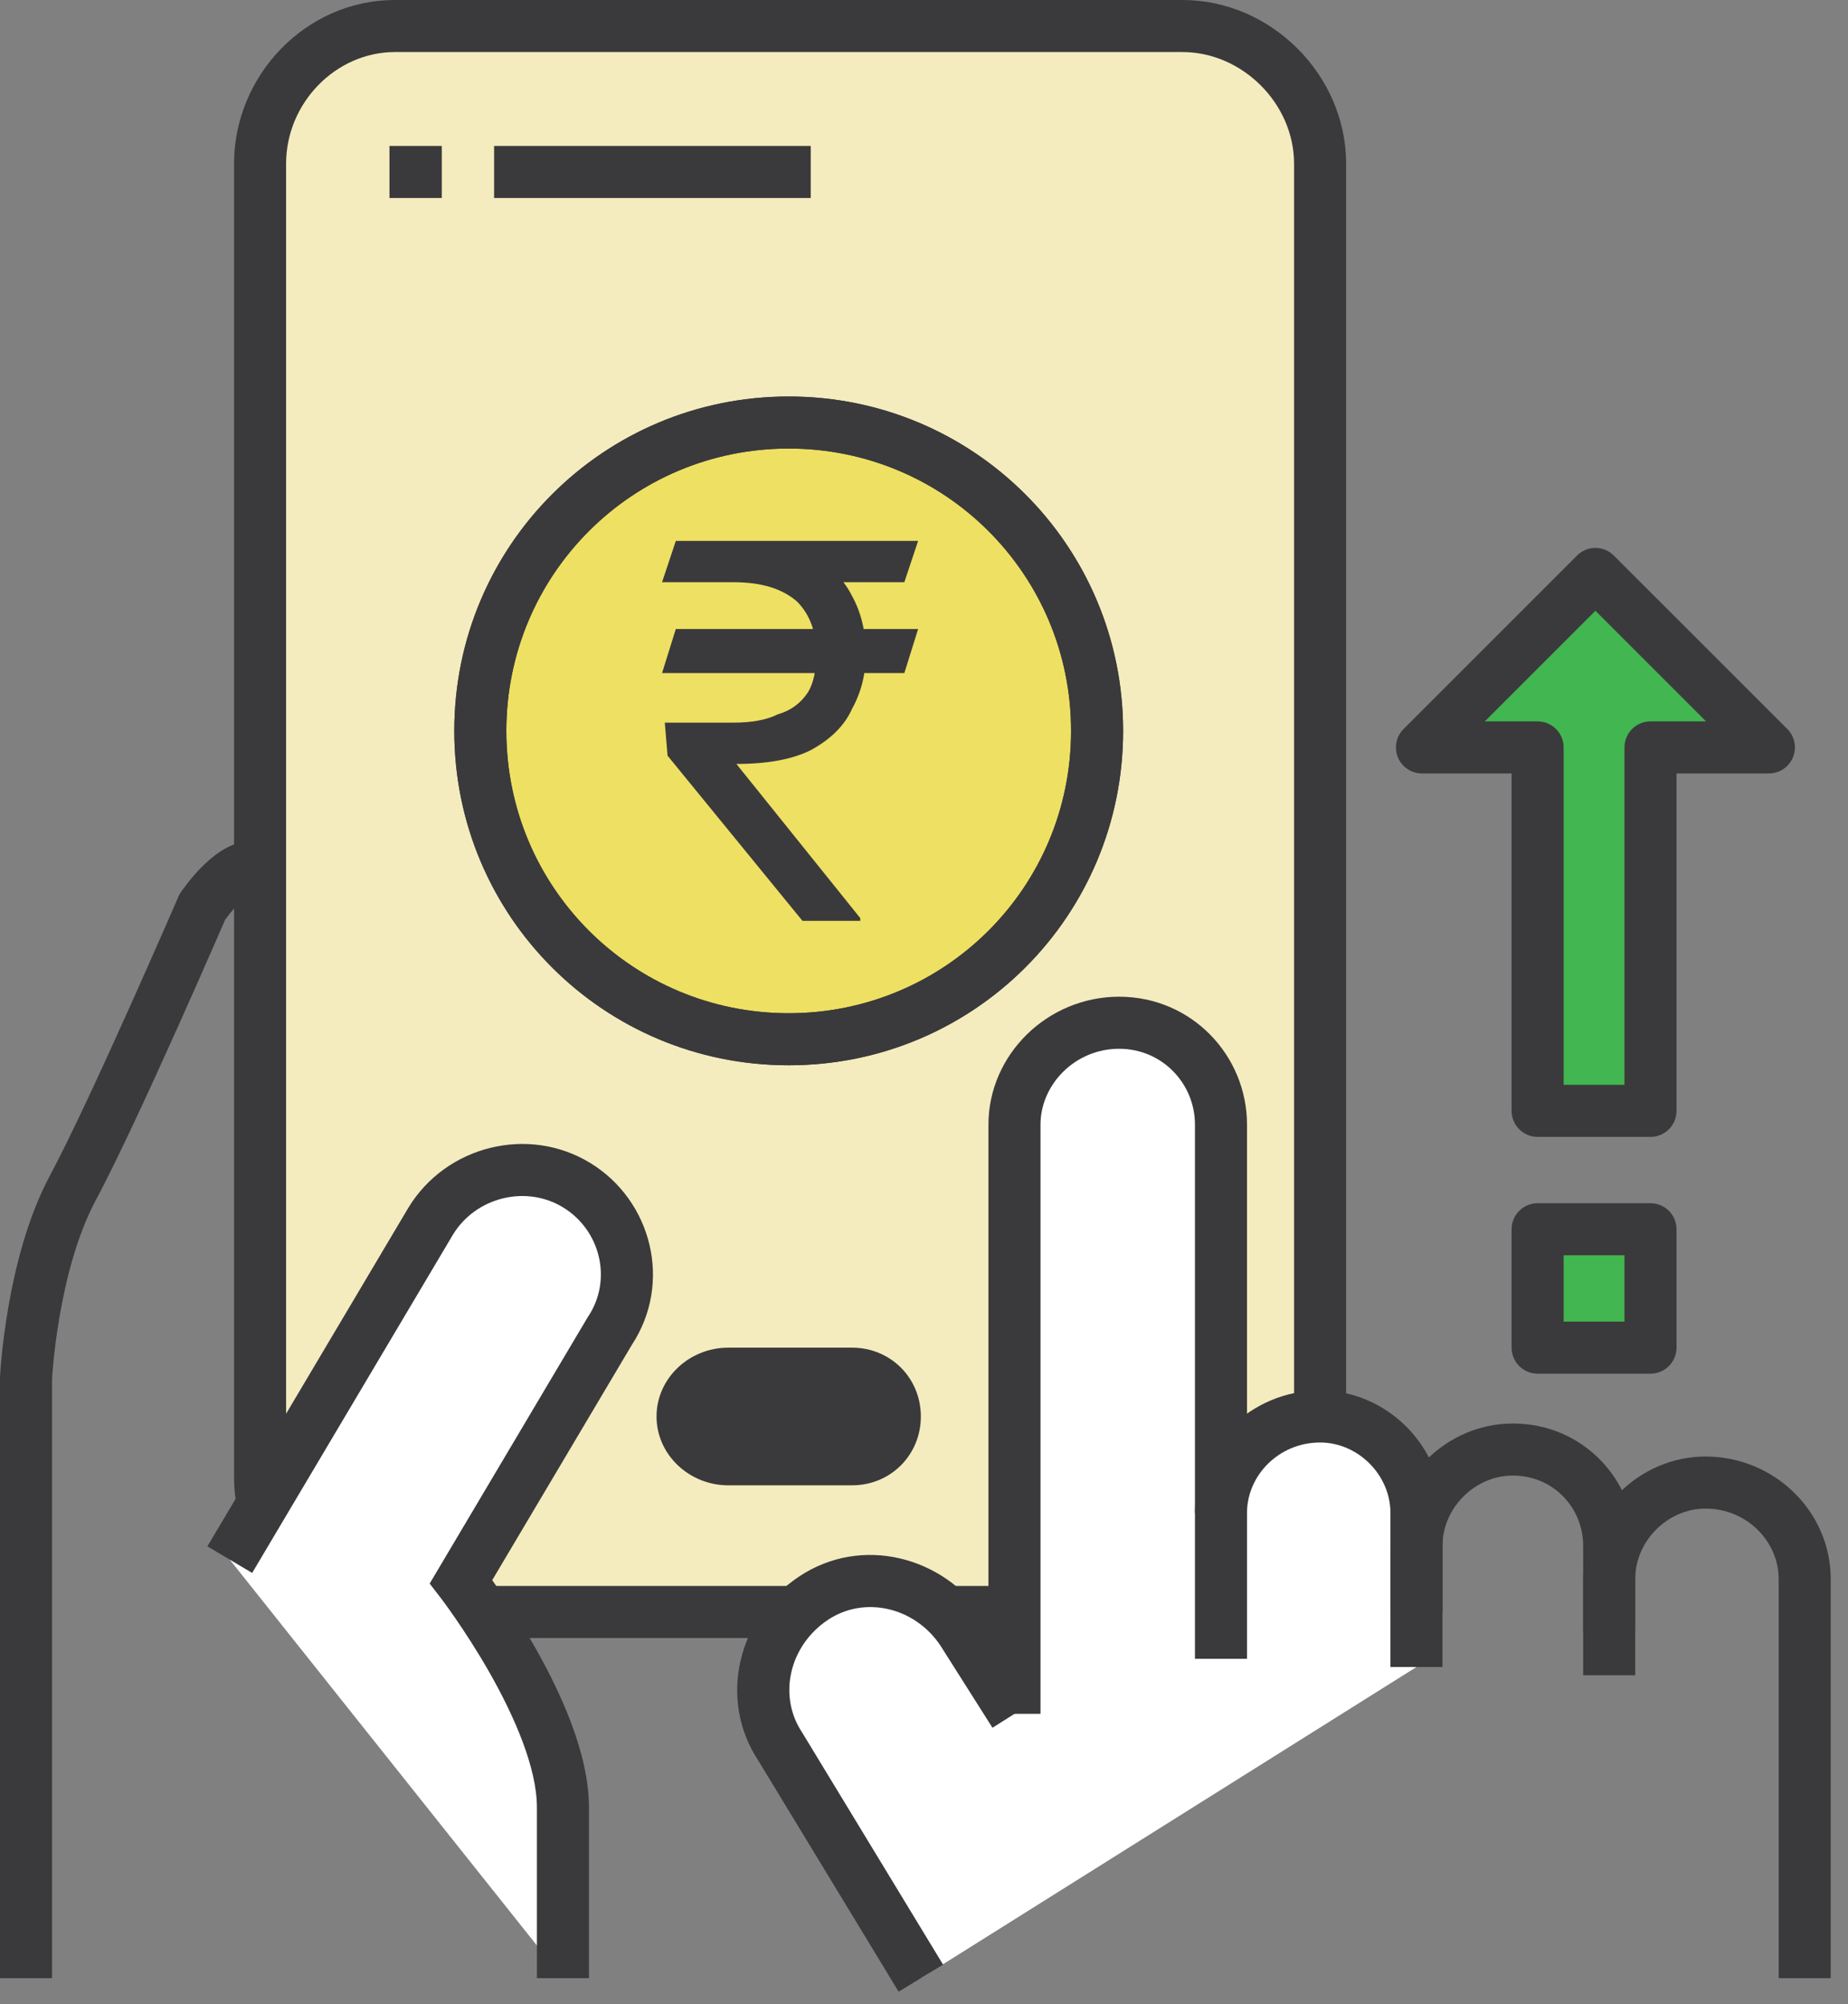 <svg width="71" height="77" viewBox="0 0 71 77" fill="none" xmlns="http://www.w3.org/2000/svg">
<rect x="0" y="0" width="71" height="77" fill="#808080" stroke="none"/>
<path d="M50.718 6.289V56.748C50.718 59.604 48.285 61.931 45.429 61.931H15.175C12.319 61.931 9.992 59.604 9.992 56.748V6.289C9.992 3.433 12.319 1 15.175 1H45.429C48.285 1 50.718 3.433 50.718 6.289Z" fill="#F4ECBE"/>
<path fill-rule="evenodd" clip-rule="evenodd" d="M15.175 2C12.897 2 10.992 3.959 10.992 6.289V56.748C10.992 59.051 12.871 60.931 15.175 60.931H45.429C47.759 60.931 49.718 59.025 49.718 56.748V6.289C49.718 3.985 47.733 2 45.429 2H15.175ZM8.992 6.289C8.992 2.907 11.741 0 15.175 0H45.429C48.837 0 51.718 2.881 51.718 6.289V56.748C51.718 60.182 48.811 62.931 45.429 62.931H15.175C11.767 62.931 8.992 60.156 8.992 56.748V6.289Z" fill="#3A3A3C"/>
<path d="M35.379 76L29.985 67.114C28.715 65.21 29.35 62.671 31.254 61.402C33.158 60.133 35.697 60.767 36.966 62.671L38.976 65.845V43.207C38.976 41.092 40.774 39.293 42.996 39.293C45.217 39.293 46.91 41.092 46.91 43.207V63.729V58.123C46.91 56.113 48.602 54.42 50.718 54.42C52.728 54.42 54.42 56.113 54.42 58.123V64.046" fill="white"/>
<path d="M63.412 51.776H59.075V47.227H63.412V51.776Z" fill="#42B650"/>
<path d="M67.96 28.715L61.296 22.051L54.632 28.715H59.075V42.678H63.412V28.715H67.96Z" fill="#42B650"/>
<path d="M42.15 28.08C42.15 34.639 36.86 39.928 30.302 39.928C23.743 39.928 18.454 34.639 18.454 28.08C18.454 21.522 23.743 16.233 30.302 16.233C36.86 16.233 42.15 21.522 42.15 28.08Z" fill="#EEE063"/>
<path d="M42.15 28.08C42.15 34.639 36.86 39.928 30.302 39.928C23.743 39.928 18.454 34.639 18.454 28.08C18.454 21.522 23.743 16.233 30.302 16.233C36.86 16.233 42.15 21.522 42.15 28.08Z" fill="#EEE063"/>
<path d="M8.828 59.921L16.55 46.91C17.714 45.006 20.253 44.371 22.157 45.535C24.061 46.698 24.695 49.237 23.426 51.141L17.714 60.767C17.714 60.767 21.628 65.845 21.628 69.441V76" fill="white"/>
<path fill-rule="evenodd" clip-rule="evenodd" d="M30.302 17.233C24.296 17.233 19.454 22.074 19.454 28.08C19.454 34.087 24.296 38.928 30.302 38.928C36.308 38.928 41.15 34.087 41.15 28.08C41.15 22.074 36.308 17.233 30.302 17.233ZM17.454 28.08C17.454 20.97 23.191 15.233 30.302 15.233C37.413 15.233 43.15 20.97 43.15 28.08C43.15 35.191 37.413 40.928 30.302 40.928C23.191 40.928 17.454 35.191 17.454 28.08Z" fill="#3A3A3C"/>
<path fill-rule="evenodd" clip-rule="evenodd" d="M30.302 17.233C24.296 17.233 19.454 22.074 19.454 28.08C19.454 34.087 24.296 38.928 30.302 38.928C36.308 38.928 41.15 34.087 41.15 28.08C41.15 22.074 36.308 17.233 30.302 17.233ZM17.454 28.08C17.454 20.97 23.191 15.233 30.302 15.233C37.413 15.233 43.15 20.97 43.15 28.08C43.15 35.191 37.413 40.928 30.302 40.928C23.191 40.928 17.454 35.191 17.454 28.08Z" fill="#3A3A3C"/>
<path d="M32.735 51.776H27.975C26.494 51.776 25.224 52.939 25.224 54.42C25.224 55.901 26.494 57.065 27.975 57.065H32.735C34.216 57.065 35.379 55.901 35.379 54.42C35.379 52.939 34.216 51.776 32.735 51.776Z" fill="#3A3A3C"/>
<path fill-rule="evenodd" clip-rule="evenodd" d="M37.976 43.207C37.976 40.522 40.239 38.293 42.996 38.293C45.787 38.293 47.91 40.557 47.91 43.207V63.729H45.91V43.207C45.91 41.626 44.647 40.293 42.996 40.293C41.309 40.293 39.976 41.661 39.976 43.207V65.845H37.976V43.207Z" fill="#3A3A3C"/>
<path fill-rule="evenodd" clip-rule="evenodd" d="M45.91 58.123C45.91 55.542 48.068 53.42 50.718 53.42C53.28 53.42 55.42 55.56 55.42 58.123V64.046H53.42V58.123C53.42 56.665 52.175 55.42 50.718 55.42C49.136 55.42 47.91 56.683 47.91 58.123H45.91Z" fill="#3A3A3C"/>
<path fill-rule="evenodd" clip-rule="evenodd" d="M53.42 59.392C53.42 56.83 55.56 54.69 58.123 54.69C60.809 54.69 62.825 56.849 62.825 59.392V64.364H60.825V59.392C60.825 57.916 59.667 56.69 58.123 56.69C56.665 56.69 55.42 57.934 55.42 59.392V61.931H53.42V59.392Z" fill="#3A3A3C"/>
<path fill-rule="evenodd" clip-rule="evenodd" d="M60.825 60.661C60.825 58.099 62.965 55.959 65.528 55.959C68.177 55.959 70.336 58.081 70.336 60.661V76H68.336V60.661C68.336 59.222 67.109 57.959 65.528 57.959C64.07 57.959 62.825 59.204 62.825 60.661V62.671H60.825V60.661Z" fill="#3A3A3C"/>
<path fill-rule="evenodd" clip-rule="evenodd" d="M30.699 60.57C33.108 58.964 36.254 59.8 37.798 62.117L37.805 62.126L39.821 65.31L38.131 66.38L36.128 63.217C35.132 61.733 33.205 61.303 31.809 62.234C30.317 63.228 29.884 65.16 30.817 66.559L30.828 66.577L36.234 75.481L34.525 76.519L29.14 67.65C27.551 65.244 28.388 62.111 30.699 60.57Z" fill="#3A3A3C"/>
<path fill-rule="evenodd" clip-rule="evenodd" d="M17.407 47.426L9.688 60.431L7.968 59.41L15.697 46.388C17.143 44.021 20.294 43.225 22.678 44.681C25.038 46.123 25.85 49.279 24.273 51.673L18.911 60.709C18.983 60.81 19.062 60.924 19.149 61.049C19.527 61.598 20.033 62.37 20.54 63.261C21.524 64.99 22.628 67.359 22.628 69.441V76H20.628V69.441C20.628 67.927 19.774 65.959 18.802 64.25C18.33 63.422 17.857 62.7 17.502 62.184C17.325 61.927 17.177 61.723 17.076 61.584C17.025 61.514 16.985 61.462 16.959 61.427L16.93 61.388L16.923 61.379L16.922 61.378L16.508 60.84L22.579 50.608L22.594 50.586C23.535 49.175 23.075 47.268 21.635 46.388C20.212 45.518 18.289 45.989 17.407 47.426Z" fill="#3A3A3C"/>
<path fill-rule="evenodd" clip-rule="evenodd" d="M8.648 35.34L8.538 35.592C8.443 35.812 8.304 36.13 8.132 36.522C7.789 37.303 7.315 38.377 6.792 39.544C5.749 41.866 4.492 44.596 3.68 46.112C2.961 47.453 2.534 49.155 2.29 50.571C2.169 51.269 2.096 51.879 2.053 52.313C2.032 52.53 2.018 52.702 2.01 52.818C2.006 52.877 2.003 52.921 2.001 52.949L2 52.967V76H0V52.915L0.001 52.891L1 52.939C0.001 52.891 0.001 52.891 0.001 52.891L0.001 52.889L0.001 52.885L0.002 52.873L0.005 52.83C0.007 52.794 0.01 52.742 0.015 52.676C0.024 52.543 0.039 52.353 0.063 52.117C0.109 51.645 0.188 50.986 0.319 50.23C0.577 48.737 1.048 46.789 1.917 45.168C2.691 43.723 3.92 41.058 4.967 38.725C5.488 37.565 5.959 36.496 6.301 35.718C6.471 35.329 6.609 35.013 6.705 34.794L6.852 34.454L7.77 34.85C6.938 34.296 6.938 34.295 6.938 34.295L6.939 34.294L6.941 34.291L6.946 34.284L6.961 34.262C6.973 34.244 6.991 34.219 7.013 34.188C7.056 34.128 7.118 34.044 7.194 33.945C7.346 33.751 7.565 33.488 7.828 33.233C8.082 32.987 8.421 32.704 8.817 32.517C9.216 32.33 9.796 32.188 10.398 32.456L9.585 34.283C9.657 34.315 9.708 34.309 9.72 34.306C9.714 34.308 9.698 34.313 9.669 34.327C9.558 34.379 9.402 34.492 9.22 34.669C9.046 34.838 8.889 35.024 8.772 35.174C8.72 35.242 8.677 35.299 8.648 35.34ZM7.77 34.85L6.938 34.295L6.888 34.371L6.852 34.454L7.77 34.85ZM9.723 34.306C9.723 34.306 9.722 34.306 9.72 34.306Z" fill="#3A3A3C"/>
<path fill-rule="evenodd" clip-rule="evenodd" d="M60.589 21.344C60.98 20.953 61.613 20.953 62.003 21.344L68.668 28.008C68.954 28.294 69.039 28.724 68.884 29.098C68.73 29.471 68.365 29.715 67.96 29.715H64.412V42.678C64.412 43.231 63.964 43.678 63.412 43.678H59.075C58.523 43.678 58.075 43.231 58.075 42.678V29.715H54.632C54.227 29.715 53.863 29.471 53.708 29.098C53.553 28.724 53.639 28.294 53.925 28.008L60.589 21.344ZM61.296 23.465L57.046 27.715H59.075C59.627 27.715 60.075 28.163 60.075 28.715V41.678H62.412V28.715C62.412 28.163 62.86 27.715 63.412 27.715H65.546L61.296 23.465Z" fill="#3A3A3C"/>
<path fill-rule="evenodd" clip-rule="evenodd" d="M58.075 47.227C58.075 46.675 58.523 46.227 59.075 46.227H63.412C63.964 46.227 64.412 46.675 64.412 47.227V51.776C64.412 52.328 63.964 52.776 63.412 52.776H59.075C58.523 52.776 58.075 52.328 58.075 51.776V47.227ZM60.075 48.227V50.776H62.412V48.227H60.075Z" fill="#3A3A3C"/>
<path fill-rule="evenodd" clip-rule="evenodd" d="M16.973 7.607H14.963V5.607H16.973V7.607Z" fill="#3A3A3C"/>
<path fill-rule="evenodd" clip-rule="evenodd" d="M31.148 7.607H18.983V5.607H31.148V7.607Z" fill="#3A3A3C"/>
<path d="M30.831 35.379L25.647 29.032L25.542 27.763H28.186C28.891 27.763 29.456 27.657 29.879 27.446C30.372 27.305 30.76 27.023 31.042 26.599C31.254 26.247 31.36 25.753 31.36 25.119C31.36 24.272 31.113 23.602 30.619 23.109C30.055 22.615 29.244 22.368 28.186 22.368H25.436L25.965 20.781H28.186C29.385 20.781 30.337 20.958 31.042 21.31C31.818 21.663 32.382 22.192 32.735 22.897C33.087 23.532 33.264 24.272 33.264 25.119C33.264 25.894 33.087 26.599 32.735 27.234C32.453 27.869 31.924 28.398 31.148 28.821C30.443 29.174 29.491 29.35 28.292 29.35L33.052 35.274V35.379H30.831ZM35.274 24.166L34.745 25.859H25.436L25.965 24.166H35.274ZM35.274 20.781L34.745 22.368H27.446L27.975 20.781H35.274Z" fill="#3A3A3C"/>
</svg>
